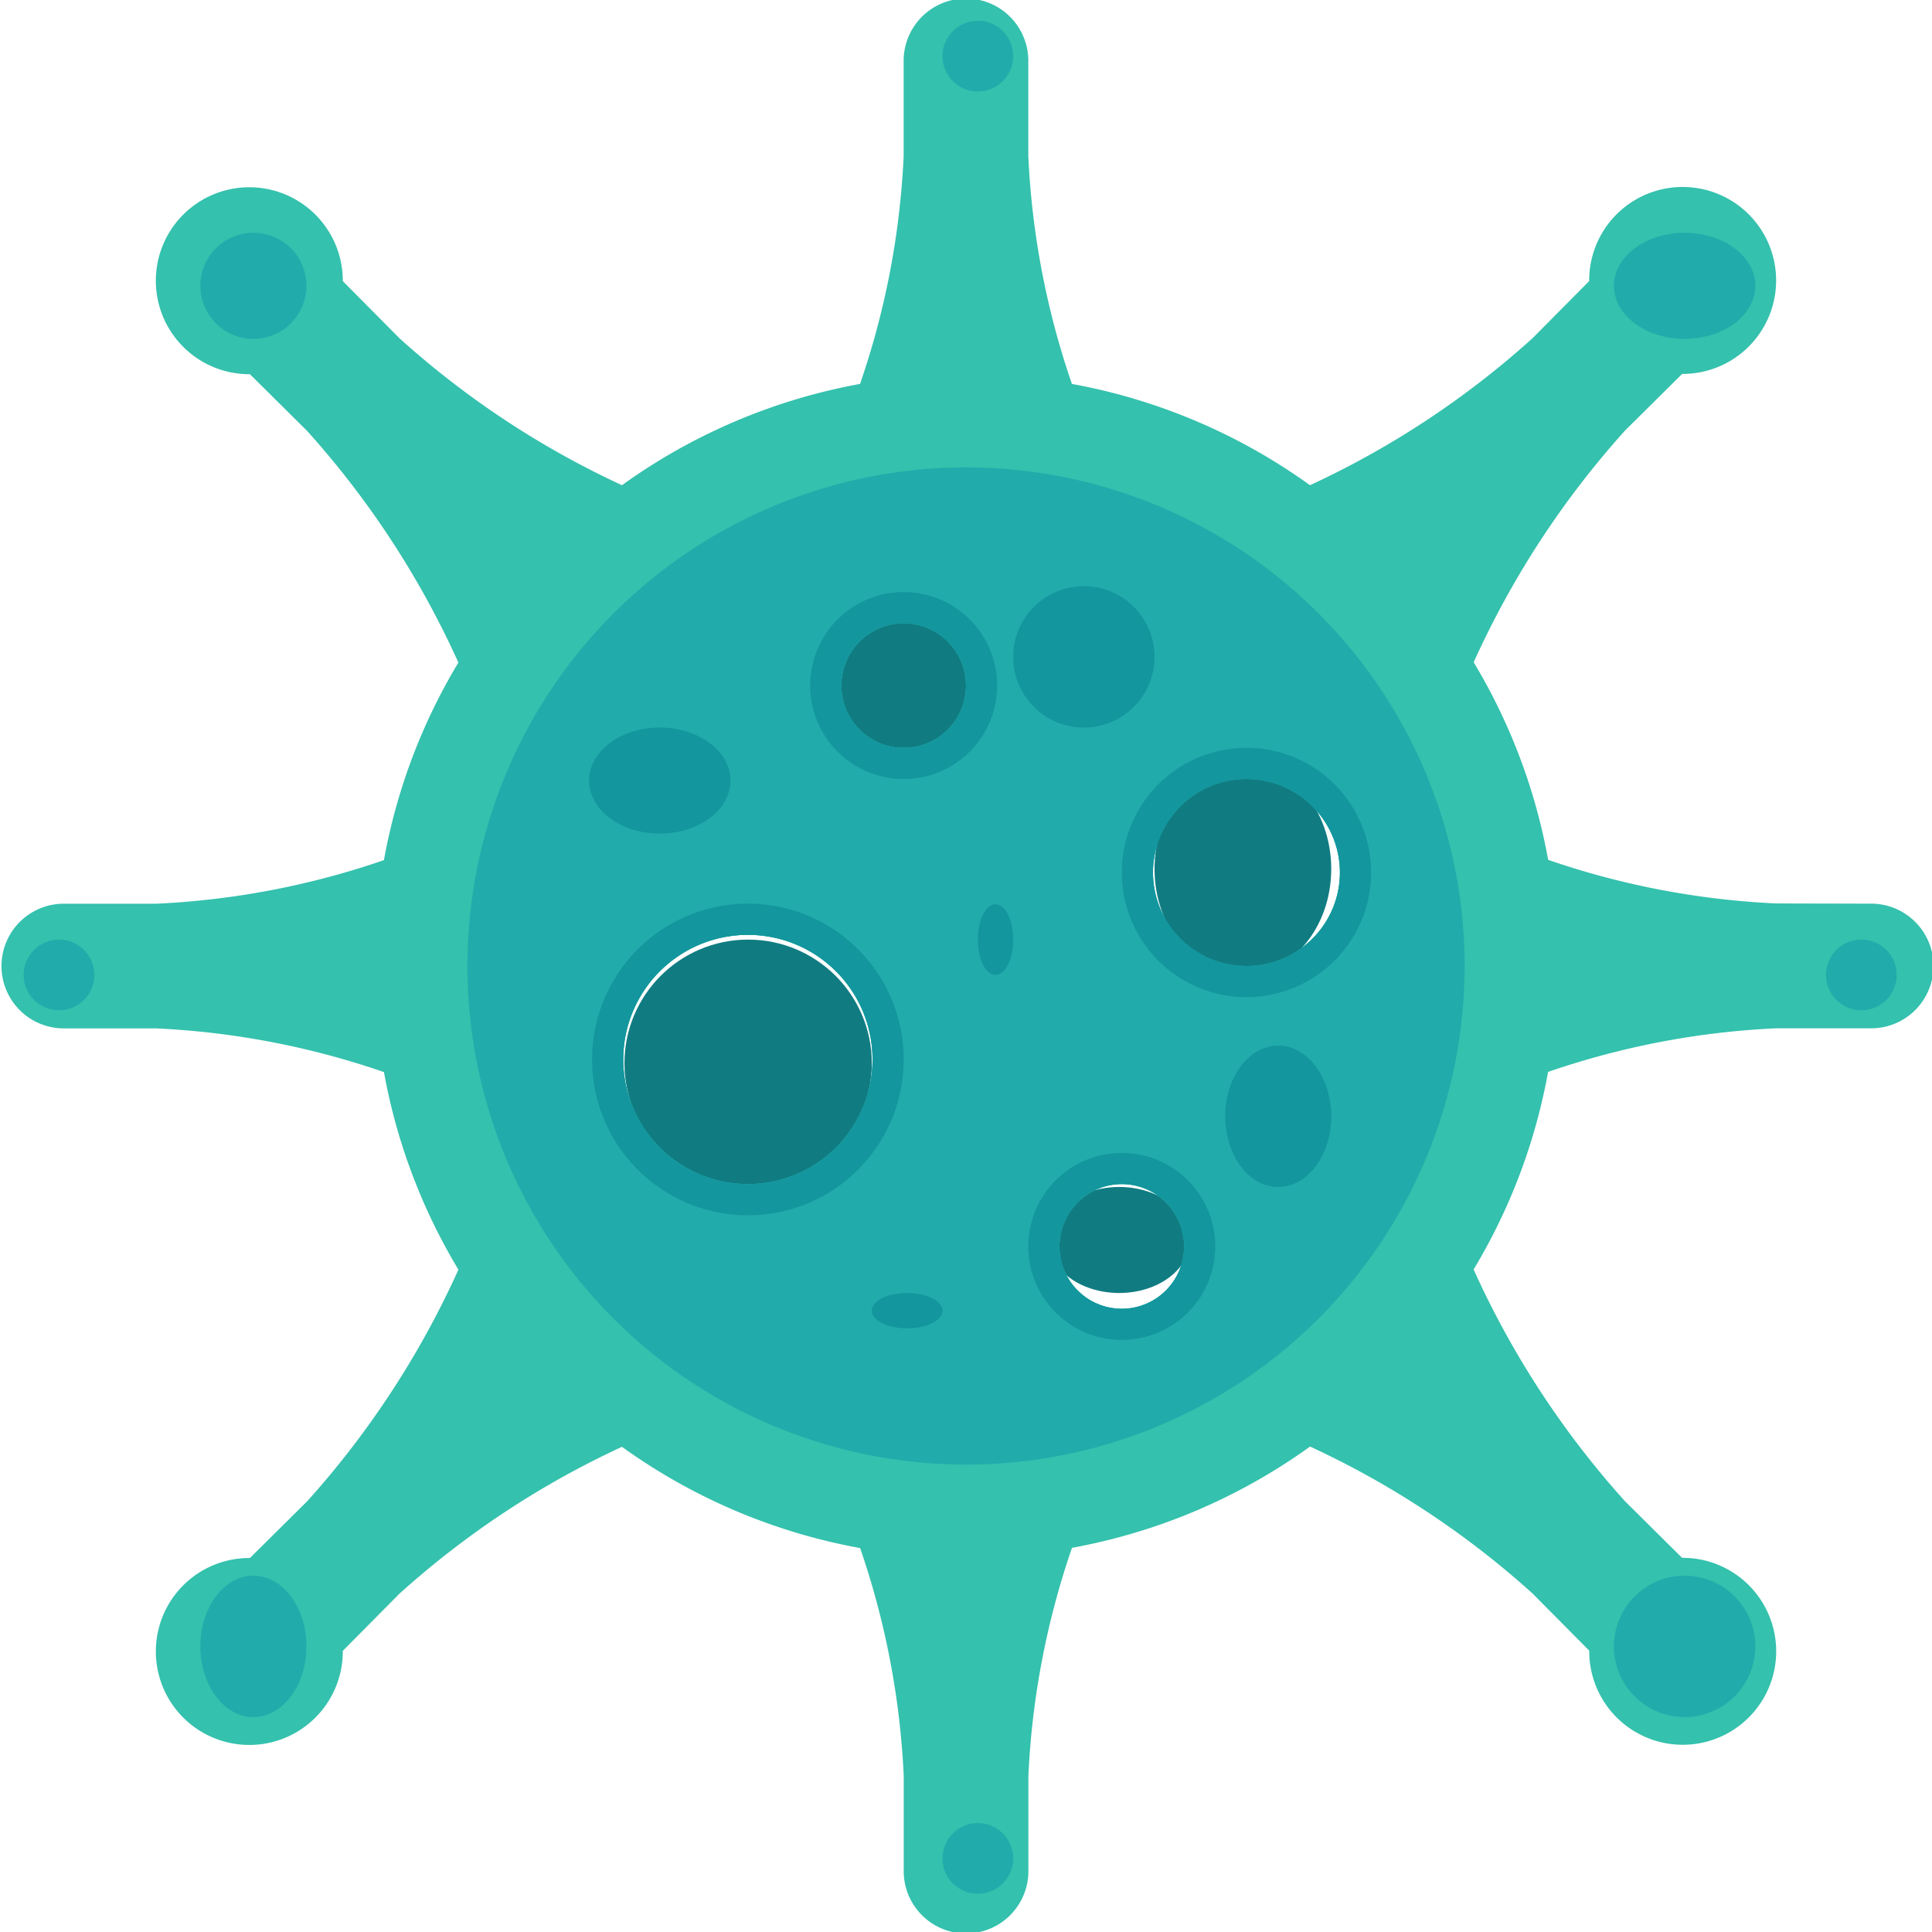 <svg xmlns="http://www.w3.org/2000/svg" id="prefix__logo" width="54.67" height="54.67" viewBox="0 0 54.67 54.67">
    <defs>
        <style>
            .prefix__cls-1{fill:#107c82}.prefix__cls-3{fill:#21abab}.prefix__cls-4{fill:#13969d}
        </style>
    </defs>
    <ellipse id="prefix__Ellipse_183" cx="2" cy="1.5" class="prefix__cls-1" data-name="Ellipse 183" rx="2" ry="1.5" transform="translate(29.67 33.588)"/>
    <circle id="prefix__Ellipse_184" cx="3.5" cy="3.5" r="3.5" class="prefix__cls-1" data-name="Ellipse 184" transform="translate(17.67 26.588)"/>
    <circle id="prefix__Ellipse_185" cx="2" cy="2" r="2" class="prefix__cls-1" data-name="Ellipse 185" transform="translate(23.67 17.588)"/>
    <path id="prefix__Tracé_1137" d="M53.906 26.571a1.764 1.764 0 1 1 0 3.527h-2.645a23 23 0 0 0-6.455 1.234 16.531 16.531 0 0 1-2.107 5.59 25.42 25.42 0 0 0 4.285 6.56l1.614 1.6h.018a2.645 2.645 0 1 1-2.645 2.645v-.018l-1.6-1.614a25.13 25.13 0 0 0-6.3-4.162 16.621 16.621 0 0 1-6.737 2.866 23 23 0 0 0-1.234 6.462v2.645a1.764 1.764 0 1 1-3.527 0v-2.645a23 23 0 0 0-1.234-6.455 16.621 16.621 0 0 1-6.739-2.865 25.13 25.13 0 0 0-6.3 4.159l-1.6 1.614v.018a2.645 2.645 0 1 1-2.645-2.645h.018l1.614-1.6a25.421 25.421 0 0 0 4.285-6.56 16.531 16.531 0 0 1-2.107-5.59A23 23 0 0 0 5.409 30.1H2.764a1.764 1.764 0 0 1 0-3.527h2.645a23 23 0 0 0 6.455-1.234 16.531 16.531 0 0 1 2.107-5.59 25.421 25.421 0 0 0-4.285-6.56l-1.614-1.6h-.018A2.645 2.645 0 1 1 10.7 8.936v.018l1.6 1.614a25.13 25.13 0 0 0 6.3 4.162 16.621 16.621 0 0 1 6.737-2.866 23 23 0 0 0 1.234-6.455V2.764a1.764 1.764 0 1 1 3.527 0v2.645a23 23 0 0 0 1.234 6.455 16.621 16.621 0 0 1 6.737 2.866 25.13 25.13 0 0 0 6.3-4.162l1.6-1.614v-.018a2.645 2.645 0 1 1 2.645 2.645H48.6l-1.614 1.6a25.42 25.42 0 0 0-4.285 6.56 16.531 16.531 0 0 1 2.107 5.59 23 23 0 0 0 6.455 1.234zm-14.99-.882a2.645 2.645 0 1 0-2.645 2.645 2.645 2.645 0 0 0 2.645-2.644zm-4.409 10.582a1.764 1.764 0 1 0-1.764 1.764 1.764 1.764 0 0 0 1.764-1.764zM28.335 20.4a1.764 1.764 0 1 0-1.764 1.764 1.764 1.764 0 0 0 1.764-1.764zM25.69 30.98a3.527 3.527 0 1 0-3.527 3.527 3.527 3.527 0 0 0 3.527-3.527z" data-name="Tracé 1137" transform="translate(-1 -1)" style="fill:#34c1ad"/>
    <ellipse id="prefix__Ellipse_186" cx="2.5" cy="3" class="prefix__cls-1" data-name="Ellipse 186" rx="2.5" ry="3" transform="translate(32.67 21.588)"/>
    <path id="prefix__Tracé_1138" d="M30.108 16a14.108 14.108 0 1 0 14.109 14.108A14.108 14.108 0 0 0 30.108 16zm-6.172 20.281a3.527 3.527 0 1 1 3.527-3.527 3.527 3.527 0 0 1-3.527 3.527zm4.409-12.345a1.764 1.764 0 1 1 1.764-1.764 1.764 1.764 0 0 1-1.764 1.764zm6.172 15.872a1.764 1.764 0 1 1 1.764-1.764 1.764 1.764 0 0 1-1.764 1.764zm3.527-9.7a2.645 2.645 0 1 1 2.645-2.645 2.645 2.645 0 0 1-2.645 2.645z" class="prefix__cls-3" data-name="Tracé 1138" transform="translate(-2.773 -2.773)"/>
    <path id="prefix__Tracé_1139" d="M24.409 30a4.409 4.409 0 1 0 4.409 4.409A4.409 4.409 0 0 0 24.409 30zm0 7.936a3.527 3.527 0 1 1 3.527-3.527 3.527 3.527 0 0 1-3.527 3.527z" class="prefix__cls-4" data-name="Tracé 1139" transform="translate(-3.246 -4.429)"/>
    <path id="prefix__Tracé_1140" d="M29.645 20a2.645 2.645 0 1 0 2.645 2.645A2.645 2.645 0 0 0 29.645 20zm0 4.409a1.764 1.764 0 1 1 1.764-1.764 1.764 1.764 0 0 1-1.764 1.764z" class="prefix__cls-4" data-name="Tracé 1140" transform="translate(-4.074 -3.246)"/>
    <path id="prefix__Tracé_1141" d="M36.645 38a2.645 2.645 0 1 0 2.645 2.645A2.645 2.645 0 0 0 36.645 38zm0 4.409a1.764 1.764 0 1 1 1.764-1.764 1.764 1.764 0 0 1-1.764 1.764z" class="prefix__cls-4" data-name="Tracé 1141" transform="translate(-4.902 -5.375)"/>
    <path id="prefix__Tracé_1142" d="M40.527 25a3.527 3.527 0 1 0 3.527 3.527A3.527 3.527 0 0 0 40.527 25zm0 6.172a2.645 2.645 0 1 1 2.645-2.645 2.645 2.645 0 0 1-2.645 2.645z" class="prefix__cls-4" data-name="Tracé 1142" transform="translate(-5.256 -3.838)"/>
    <circle id="prefix__Ellipse_187" cx="1.5" cy="1.5" r="1.5" class="prefix__cls-3" data-name="Ellipse 187" transform="translate(5.67 6.588)"/>
    <ellipse id="prefix__Ellipse_188" cx="2" cy="1.5" class="prefix__cls-3" data-name="Ellipse 188" rx="2" ry="1.5" transform="translate(45.67 6.588)"/>
    <circle id="prefix__Ellipse_189" cx="2" cy="2" r="2" class="prefix__cls-3" data-name="Ellipse 189" transform="translate(45.67 44.588)"/>
    <ellipse id="prefix__Ellipse_190" cx="1.5" cy="2" class="prefix__cls-4" data-name="Ellipse 190" rx="1.5" ry="2" transform="translate(34.67 29.588)"/>
    <ellipse id="prefix__Ellipse_191" cx="2" cy="1.5" class="prefix__cls-4" data-name="Ellipse 191" rx="2" ry="1.5" transform="translate(16.67 20.588)"/>
    <circle id="prefix__Ellipse_192" cx="2" cy="2" r="2" class="prefix__cls-4" data-name="Ellipse 192" transform="translate(28.67 16.588)"/>
    <ellipse id="prefix__Ellipse_193" cx="1.5" cy="2" class="prefix__cls-3" data-name="Ellipse 193" rx="1.5" ry="2" transform="translate(5.67 44.588)"/>
    <circle id="prefix__Ellipse_194" cx="1" cy="1" r="1" class="prefix__cls-3" data-name="Ellipse 194" transform="translate(51.67 26.588)"/>
    <ellipse id="prefix__Ellipse_195" cx=".5" cy="1" class="prefix__cls-4" data-name="Ellipse 195" rx=".5" ry="1" transform="translate(27.67 25.588)"/>
    <ellipse id="prefix__Ellipse_196" cx="1" cy=".5" class="prefix__cls-4" data-name="Ellipse 196" rx="1" ry=".5" transform="translate(24.67 36.588)"/>
    <circle id="prefix__Ellipse_197" cx="1" cy="1" r="1" class="prefix__cls-3" data-name="Ellipse 197" transform="translate(.67 26.588)"/>
    <circle id="prefix__Ellipse_198" cx="1" cy="1" r="1" class="prefix__cls-3" data-name="Ellipse 198" transform="translate(26.67 .588)"/>
    <circle id="prefix__Ellipse_199" cx="1" cy="1" r="1" class="prefix__cls-3" data-name="Ellipse 199" transform="translate(26.67 51.588)"/>
</svg>
